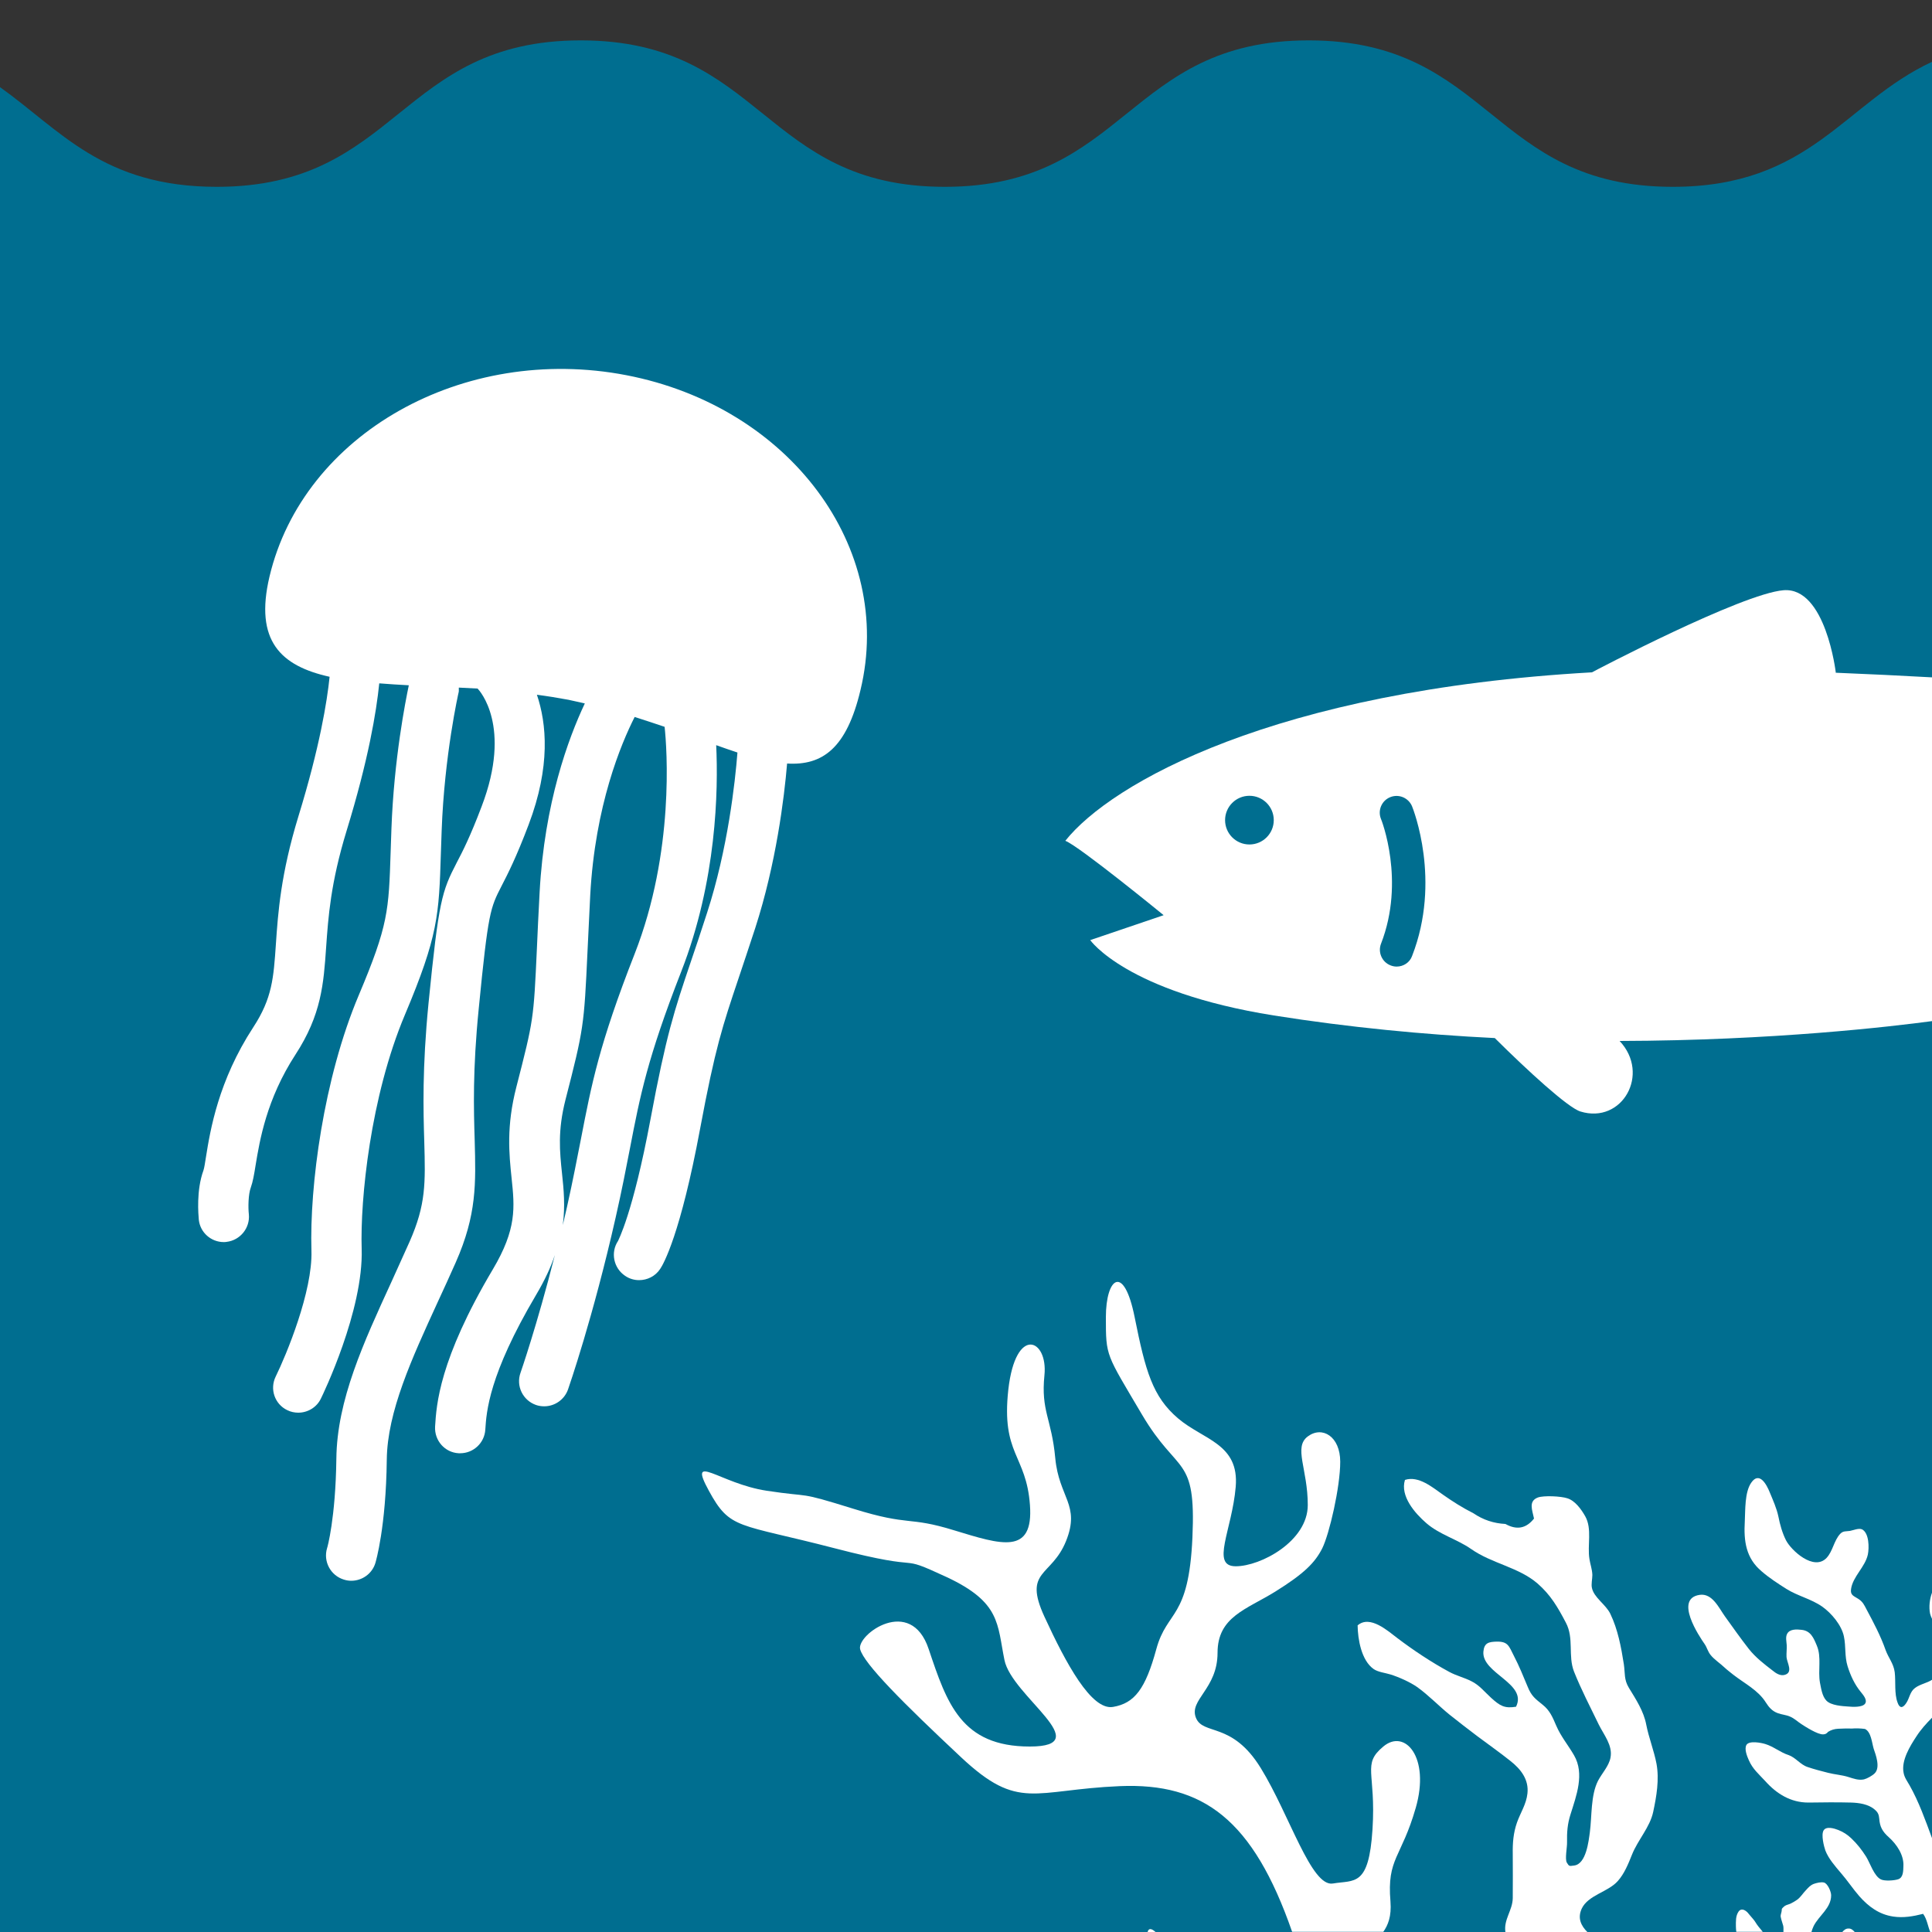 <?xml version="1.0" encoding="utf-8"?>
<!-- Generator: Adobe Illustrator 24.0.0, SVG Export Plug-In . SVG Version: 6.00 Build 0)  -->
<svg version="1.1" id="Layer_1" xmlns="http://www.w3.org/2000/svg" xmlns:xlink="http://www.w3.org/1999/xlink" x="0px" y="0px"
	 viewBox="0 0 100 100" style="enable-background:new 0 0 100 100;" xml:space="preserve">
<rect x="0" y="0" width="100" height="100" fill="#333333" stroke="none"/>
<style type="text/css">
	.st0{fill:#006e90;}
	.st1{fill:#FFFFFF;}
</style>
<g>
	<path class="st0" d="M100,3.2c-4.54,2.11-6.27,6.47-13.42,6.47c-9.42,0-9.42-7.58-18.84-7.58c-9.42,0-9.42,7.58-18.84,7.58
		s-9.42-7.58-18.84-7.58c-9.42,0-9.42,7.58-18.84,7.58C5.33,9.67,3.12,6.73,0,4.51V100h100V3.2z"/>
	<path class="st1" d="M100,35.06c-1.61-0.09-3.27-0.17-4.99-0.24c0,0,0.01-0.01,0.01-0.01s-0.52-4.43-2.7-4.26
		c-2.16,0.17-9.8,4.18-9.92,4.25c-16.46,0.93-24.9,5.75-27.26,8.72c0.7,0.26,5.09,3.85,5.09,3.85l-3.8,1.29c0,0,1.86,2.68,9.5,3.9
		c3.91,0.62,7.78,0.99,11.44,1.17c1.68,1.67,3.78,3.6,4.43,3.8c2.16,0.67,3.64-1.94,2.03-3.65c7.95-0.02,14.1-0.75,16.19-1.03V35.06
		z"/>
	<circle class="st0" cx="64.67" cy="42.45" r="1.26"/>
	<g>
		<path class="st0" d="M72.29,50.03c-0.1,0-0.21-0.02-0.31-0.06c-0.45-0.17-0.67-0.68-0.5-1.12c1.27-3.26,0.02-6.42,0-6.46
			c-0.18-0.44,0.03-0.95,0.48-1.13c0.45-0.18,0.95,0.04,1.13,0.48c0.06,0.15,1.52,3.84,0,7.74C72.97,49.82,72.64,50.03,72.29,50.03z
			"/>
	</g>
	<path class="st1" d="M32.42,19.42c-8.45-1.63-16.72,3.04-18.47,10.42c-0.79,3.34,0.59,4.63,3.11,5.19
		c-0.13,1.27-0.51,3.63-1.61,7.21c-0.92,3-1.06,5.01-1.17,6.63c-0.12,1.75-0.19,2.8-1.17,4.3c-1.81,2.77-2.23,5.34-2.45,6.72
		c-0.05,0.3-0.08,0.54-0.13,0.69c-0.38,1.04-0.26,2.3-0.24,2.55c0.07,0.67,0.64,1.16,1.29,1.16c0.05,0,0.09,0,0.14-0.01
		c0.71-0.08,1.23-0.72,1.16-1.43c-0.04-0.36-0.03-1.03,0.1-1.38c0.11-0.31,0.17-0.66,0.25-1.16c0.21-1.27,0.56-3.41,2.06-5.72
		c1.35-2.07,1.46-3.68,1.59-5.55c0.11-1.56,0.23-3.33,1.06-6.04c1.13-3.68,1.54-6.15,1.69-7.63c0.49,0.04,1,0.07,1.53,0.1
		c-0.17,0.81-0.77,3.82-0.9,7.44l-0.04,1.17c-0.1,3.07-0.12,3.8-1.65,7.43c-1.83,4.33-2.55,9.89-2.45,13.22
		c0.07,2.11-1.31,5.42-1.85,6.52c-0.32,0.65-0.05,1.43,0.6,1.74c0.18,0.09,0.38,0.13,0.57,0.13c0.48,0,0.95-0.27,1.17-0.73
		c0.09-0.18,2.21-4.56,2.11-7.75c-0.08-2.55,0.45-7.88,2.24-12.12c1.72-4.08,1.76-5.16,1.86-8.36l0.04-1.16
		c0.14-3.91,0.87-7.14,0.88-7.17c0.02-0.08,0-0.16,0.01-0.24c0.32,0.02,0.64,0.03,0.97,0.05c0.09,0.09,1.8,1.94,0.21,6.1
		c-0.59,1.56-0.99,2.34-1.29,2.91c-0.77,1.49-0.93,1.95-1.46,7.28c-0.33,3.35-0.27,5.55-0.22,7.16c0.06,2.16,0.09,3.25-0.76,5.18
		c-0.31,0.69-0.62,1.38-0.93,2.06c-1.45,3.16-2.83,6.14-2.86,9.17c-0.04,3.09-0.47,4.62-0.48,4.63c-0.21,0.69,0.18,1.42,0.87,1.63
		c0.13,0.04,0.25,0.06,0.38,0.06c0.56,0,1.08-0.36,1.25-0.92c0.02-0.07,0.55-1.85,0.59-5.36c0.03-2.47,1.29-5.21,2.62-8.11
		c0.32-0.69,0.64-1.39,0.95-2.09c1.09-2.47,1.04-4.08,0.98-6.31c-0.05-1.62-0.11-3.64,0.21-6.83c0.49-5.01,0.6-5.21,1.18-6.34
		c0.32-0.62,0.76-1.48,1.4-3.17c1.15-3.03,0.93-5.25,0.43-6.73c0.54,0.07,1.09,0.16,1.63,0.26c0.29,0.06,0.57,0.13,0.85,0.19
		c-0.85,1.8-2.09,5.14-2.34,9.78c-0.06,1.17-0.11,2.12-0.14,2.9c-0.17,3.69-0.17,3.69-1.06,7.16c-0.53,2.05-0.38,3.48-0.25,4.73
		c0.16,1.52,0.27,2.63-0.97,4.72c-2.79,4.7-2.92,7.02-2.99,8.14c-0.04,0.72,0.5,1.34,1.22,1.38c0.03,0,0.05,0,0.08,0
		c0.68,0,1.26-0.53,1.3-1.23c0.06-0.91,0.17-2.81,2.63-6.97c0.45-0.76,0.76-1.43,0.97-2.06c-0.93,3.66-1.77,6.07-1.78,6.1
		c-0.24,0.68,0.12,1.42,0.8,1.66c0.14,0.05,0.29,0.07,0.43,0.07c0.54,0,1.04-0.34,1.23-0.87c0.05-0.15,1.29-3.7,2.47-8.92
		c0.32-1.41,0.54-2.55,0.74-3.58c0.52-2.7,0.9-4.65,2.65-9.13c1.84-4.71,1.92-9.39,1.81-11.72c0.38,0.14,0.75,0.26,1.1,0.38
		c-0.12,1.54-0.5,4.99-1.57,8.29c-0.33,1.03-0.61,1.85-0.85,2.56c-0.85,2.51-1.27,3.78-2.08,8.13c-0.92,4.93-1.69,6.3-1.68,6.3
		c0,0,0,0,0,0c-0.4,0.6-0.23,1.41,0.37,1.81c0.22,0.15,0.47,0.22,0.72,0.22c0.42,0,0.84-0.2,1.09-0.58
		c0.17-0.25,1.05-1.79,2.07-7.27c0.78-4.18,1.16-5.31,1.99-7.78c0.24-0.72,0.52-1.55,0.86-2.59c1.08-3.34,1.5-6.73,1.65-8.52
		c1.82,0.11,3.08-0.77,3.8-3.81C46.31,28.35,40.87,21.05,32.42,19.42z M32.85,49.37c-1.84,4.69-2.23,6.74-2.78,9.58
		c-0.2,1.01-0.41,2.12-0.72,3.51c-0.07,0.33-0.15,0.63-0.22,0.95c0.13-0.98,0.05-1.84-0.04-2.67c-0.12-1.14-0.23-2.21,0.18-3.82
		c0.94-3.66,0.96-3.8,1.14-7.69c0.04-0.78,0.08-1.72,0.14-2.89c0.25-4.65,1.6-7.85,2.3-9.23c0.53,0.17,1.05,0.34,1.55,0.51
		C34.52,38.72,34.92,44.08,32.85,49.37z"/>
	<g>
		<path class="st1" d="M88.54,85.66c0.17,0.22,0.5,0.44,0.71,0.64c0.15,0.14,0.3,0.25,0.46,0.38c0.59,0.46,1.29,0.8,1.69,1.44
			c0.16,0.25,0.32,0.44,0.61,0.55c0.21,0.08,0.44,0.09,0.64,0.18c0.22,0.09,0.39,0.26,0.59,0.39c0.2,0.13,0.85,0.55,1.13,0.53
			c0.11,0,0.19-0.05,0.25-0.13c0.16-0.1,0.33-0.15,0.52-0.16c0.23-0.01,0.46-0.02,0.7-0.01c0.23-0.02,0.46-0.01,0.69,0.02
			c0.32,0.15,0.36,0.72,0.45,1.02c0.11,0.32,0.36,0.98,0.05,1.28c-0.12,0.12-0.39,0.27-0.55,0.31c-0.28,0.06-0.54-0.04-0.8-0.12
			c-0.34-0.11-0.71-0.13-1.06-0.22c-0.35-0.09-0.71-0.18-1.06-0.3c-0.39-0.13-0.61-0.49-0.99-0.62c-0.43-0.14-0.77-0.44-1.2-0.57
			c-0.19-0.06-0.82-0.19-0.97,0.04c-0.13,0.21,0.03,0.6,0.12,0.8c0.2,0.46,0.52,0.72,0.85,1.08c0.59,0.66,1.32,1.11,2.23,1.11
			c0.73-0.01,1.47-0.02,2.2,0c0.41,0.01,0.91,0.08,1.23,0.36c0.18,0.15,0.22,0.27,0.24,0.48c0.03,0.41,0.16,0.66,0.5,0.96
			c0.41,0.37,0.78,0.92,0.75,1.49c-0.01,0.24,0,0.59-0.27,0.68c-0.21,0.07-0.7,0.1-0.89,0.01c-0.36-0.17-0.57-0.86-0.77-1.18
			c-0.23-0.36-0.47-0.67-0.78-0.96c-0.2-0.19-0.41-0.32-0.66-0.42c-0.2-0.08-0.62-0.21-0.76,0.02c-0.14,0.23,0.02,0.84,0.09,1.04
			c0.16,0.42,0.51,0.82,0.8,1.16c0.34,0.39,0.62,0.82,0.96,1.21c0.48,0.54,1.02,0.94,1.75,1.05c0.53,0.08,1.04-0.01,1.55-0.14
			c0.21,0.29,0.24,0.64,0.38,0.97H100v-4.89c-0.34-0.92-0.68-1.88-1.16-2.73c-0.12-0.21-0.27-0.41-0.31-0.65
			c-0.13-0.63,0.33-1.38,0.66-1.88c0.23-0.36,0.52-0.68,0.82-0.98v-1.96c-0.27,0.18-0.63,0.23-0.89,0.43
			c-0.27,0.2-0.28,0.53-0.46,0.79c-0.18,0.27-0.34,0.26-0.44-0.03c-0.18-0.47-0.09-1.09-0.15-1.58c-0.06-0.45-0.32-0.73-0.47-1.14
			c-0.26-0.74-0.62-1.42-0.99-2.11c-0.12-0.23-0.19-0.39-0.42-0.54c-0.23-0.15-0.43-0.19-0.38-0.51c0.09-0.65,0.73-1.14,0.87-1.79
			c0.07-0.34,0.07-1.11-0.3-1.3c-0.16-0.08-0.47,0.05-0.63,0.08c-0.2,0.03-0.35-0.01-0.5,0.15c-0.33,0.35-0.38,0.9-0.71,1.25
			c-0.66,0.69-1.83-0.39-2.1-0.92c-0.19-0.38-0.31-0.81-0.39-1.22c-0.09-0.43-0.28-0.85-0.45-1.26c-0.16-0.4-0.54-1.11-0.96-0.49
			c-0.34,0.49-0.3,1.43-0.33,2c-0.06,1.02,0.06,1.9,0.87,2.58c0.39,0.34,0.84,0.63,1.28,0.91c0.59,0.37,1.29,0.52,1.86,0.92
			c0.48,0.34,1,0.96,1.12,1.54c0.11,0.52,0.03,1.02,0.19,1.54c0.15,0.48,0.36,0.94,0.68,1.33c0.11,0.14,0.37,0.42,0.22,0.62
			c-0.15,0.19-0.65,0.16-0.86,0.14c-0.29-0.02-0.9-0.05-1.14-0.31c-0.22-0.23-0.27-0.64-0.33-0.93c-0.11-0.63,0.09-1.32-0.16-1.91
			c-0.17-0.41-0.32-0.77-0.79-0.82c-0.25-0.03-0.62-0.05-0.75,0.21c-0.09,0.17-0.03,0.4-0.02,0.58c0.01,0.21-0.02,0.41-0.01,0.62
			c0.02,0.29,0.36,0.79-0.09,0.92c-0.24,0.07-0.47-0.09-0.64-0.23c-0.43-0.33-0.87-0.67-1.22-1.11c-0.43-0.55-0.83-1.12-1.24-1.69
			c-0.31-0.43-0.65-1.21-1.31-1.11c-1.32,0.2-0.03,2.13,0.27,2.56C88.35,85.27,88.4,85.49,88.54,85.66z"/>
		<path class="st1" d="M95.67,99.82c-0.13,0-0.23,0.08-0.31,0.18h0.64C95.91,99.9,95.81,99.81,95.67,99.82z"/>
		<path class="st1" d="M93.87,99.7c0.27-0.55,0.91-0.93,0.91-1.6c0-0.19-0.18-0.61-0.37-0.66c-0.15-0.04-0.39,0.02-0.53,0.07
			c-0.18,0.07-0.28,0.19-0.4,0.32c-0.16,0.16-0.27,0.36-0.46,0.5c-0.11,0.08-0.22,0.14-0.34,0.2c-0.08,0.04-0.2,0.06-0.28,0.11
			c-0.04,0.02-0.11,0.09-0.14,0.12c-0.05,0.06-0.03,0.06-0.04,0.14c-0.01,0.11-0.07,0.21-0.05,0.32c0.03,0.16,0.09,0.31,0.13,0.46
			c0.02,0.1,0.01,0.21,0.01,0.32h1.45C93.79,99.9,93.82,99.8,93.87,99.7z"/>
		<path class="st1" d="M43.21,80.14c5.04,1.31,2.99,0.19,5.79,1.49c2.8,1.31,2.61,2.43,2.99,4.29c0.37,1.87,4.85,4.48,1.31,4.48
			c-3.55,0-4.29-2.24-5.23-5.04c-0.93-2.8-3.73-0.75-3.55,0c0.19,0.75,2.24,2.8,5.23,5.6c2.99,2.8,3.73,1.68,8.21,1.49
			c4.32-0.18,6.9,1.73,8.92,7.54h4.72c0.24-0.34,0.43-0.79,0.37-1.57c-0.19-2.24,0.56-2.24,1.31-4.85c0.75-2.61-0.56-4.11-1.68-3.17
			c-1.12,0.93-0.37,1.31-0.56,4.29c-0.19,2.99-0.93,2.61-2.05,2.8c-1.12,0.19-2.24-3.55-3.73-5.97c-1.49-2.43-2.99-1.68-3.36-2.61
			c-0.37-0.93,1.12-1.49,1.12-3.36c0-1.87,1.49-2.24,2.99-3.17c1.49-0.93,2.05-1.49,2.43-2.24c0.37-0.75,0.93-3.17,0.93-4.48
			s-0.93-1.87-1.68-1.31c-0.75,0.56,0,1.68,0,3.55c0,1.87-2.43,3.17-3.73,3.17c-1.31,0-0.19-1.87,0-4.11
			c0.19-2.24-1.68-2.43-2.99-3.55c-1.31-1.12-1.68-2.43-2.24-5.23c-0.56-2.8-1.49-2.05-1.49,0c0,2.05,0,1.87,1.87,5.04
			c1.87,3.17,2.8,2.05,2.61,6.35c-0.19,4.29-1.31,3.73-1.87,5.79c-0.56,2.05-1.12,2.8-2.24,2.99c-1.12,0.19-2.43-2.24-3.55-4.67
			c-1.12-2.43,0.37-2.05,1.12-3.92c0.75-1.87-0.37-2.24-0.56-4.29c-0.19-2.05-0.75-2.43-0.56-4.29c0.19-1.87-1.49-2.61-1.87,0.75
			c-0.37,3.36,0.93,3.36,1.12,5.97c0.19,2.61-1.49,2.05-3.92,1.31c-2.43-0.75-2.24-0.19-5.23-1.12c-2.99-0.93-2.05-0.56-4.48-0.93
			c-2.43-0.37-4.11-2.05-2.99,0C37.8,79.2,38.17,78.83,43.21,80.14z"/>
		<path class="st1" d="M100,82.44c-0.12,0.32-0.17,0.74-0.1,1.08c0.02,0.09,0.06,0.18,0.1,0.27V82.44z"/>
		<path class="st1" d="M59.4,100h0.41C59.6,99.81,59.45,99.79,59.4,100z"/>
		<path class="st1" d="M90.84,99.46c-0.08-0.12-0.18-0.22-0.27-0.33c-0.07-0.08-0.12-0.16-0.21-0.22c-0.13-0.09-0.27-0.11-0.37,0.03
			c-0.16,0.23-0.14,0.51-0.14,0.77c0,0.1,0.01,0.19,0.02,0.28h1.37C91.1,99.82,90.95,99.65,90.84,99.46z"/>
		<path class="st1" d="M85.21,89.27c-0.13-0.69-0.52-1.29-0.9-1.91c-0.26-0.43-0.19-0.74-0.26-1.22c-0.14-0.89-0.31-1.8-0.7-2.61
			c-0.23-0.48-0.84-0.83-0.95-1.33c-0.05-0.2,0.02-0.47,0.02-0.68c-0.01-0.3-0.11-0.55-0.15-0.82c-0.12-0.72,0.15-1.56-0.22-2.22
			c-0.21-0.37-0.53-0.81-0.93-0.93c-0.33-0.11-1.22-0.15-1.52-0.04c-0.5,0.19-0.29,0.65-0.2,1.09c-0.4,0.51-0.89,0.61-1.48,0.28
			c-0.6-0.03-1.15-0.21-1.65-0.55c-0.59-0.3-1.06-0.6-1.59-0.97c-0.53-0.37-1.25-0.99-1.96-0.76c-0.26,0.84,0.52,1.73,1.11,2.24
			c0.68,0.59,1.59,0.83,2.32,1.34c1.07,0.75,2.46,0.94,3.43,1.78c0.68,0.59,1.05,1.23,1.47,2.03c0.43,0.81,0.1,1.71,0.42,2.53
			c0.37,0.93,0.84,1.83,1.28,2.74c0.26,0.53,0.73,1.08,0.61,1.71c-0.08,0.44-0.45,0.82-0.65,1.21c-0.38,0.75-0.31,1.83-0.42,2.66
			c-0.06,0.42-0.18,1.65-0.82,1.72c-0.24,0.03-0.25,0.05-0.37-0.15c-0.11-0.18,0.02-0.82,0.01-1.05c-0.01-0.52,0.02-0.95,0.18-1.45
			c0.3-0.96,0.74-2.1,0.18-3.06c-0.3-0.52-0.68-0.97-0.92-1.53c-0.18-0.42-0.33-0.79-0.7-1.08c-0.38-0.31-0.58-0.44-0.78-0.94
			c-0.23-0.55-0.43-1.05-0.71-1.59c-0.26-0.51-0.3-0.75-0.89-0.74c-0.41,0.01-0.65,0.06-0.69,0.52c-0.09,1.13,2.29,1.64,1.69,2.85
			c-0.6,0.1-0.84-0.05-1.3-0.47c-0.33-0.3-0.6-0.65-1.01-0.85c-0.37-0.19-0.77-0.28-1.14-0.48c-0.91-0.49-1.86-1.12-2.69-1.75
			c-0.48-0.36-1.42-1.22-2.06-0.66c0.01,0.71,0.19,1.81,0.83,2.26c0.23,0.16,0.62,0.2,0.87,0.28c0.42,0.13,1.01,0.39,1.38,0.65
			c0.59,0.42,1.12,0.98,1.69,1.44c0.48,0.38,0.94,0.74,1.42,1.1c0.56,0.42,1.16,0.84,1.71,1.28c0.55,0.43,0.97,0.97,0.89,1.69
			c-0.06,0.56-0.36,0.99-0.54,1.5c-0.19,0.54-0.23,1.06-0.22,1.63c0,0.76,0.01,1.53,0,2.29c-0.01,0.63-0.48,1.11-0.38,1.75h4.24
			c-0.32-0.32-0.52-0.71-0.29-1.21c0.33-0.7,1.36-0.86,1.86-1.42c0.35-0.39,0.55-0.9,0.74-1.37c0.3-0.76,0.93-1.42,1.1-2.22
			c0.17-0.8,0.32-1.67,0.17-2.49C85.61,90.61,85.34,89.94,85.21,89.27z"/>
	</g>
</g>
</svg>
